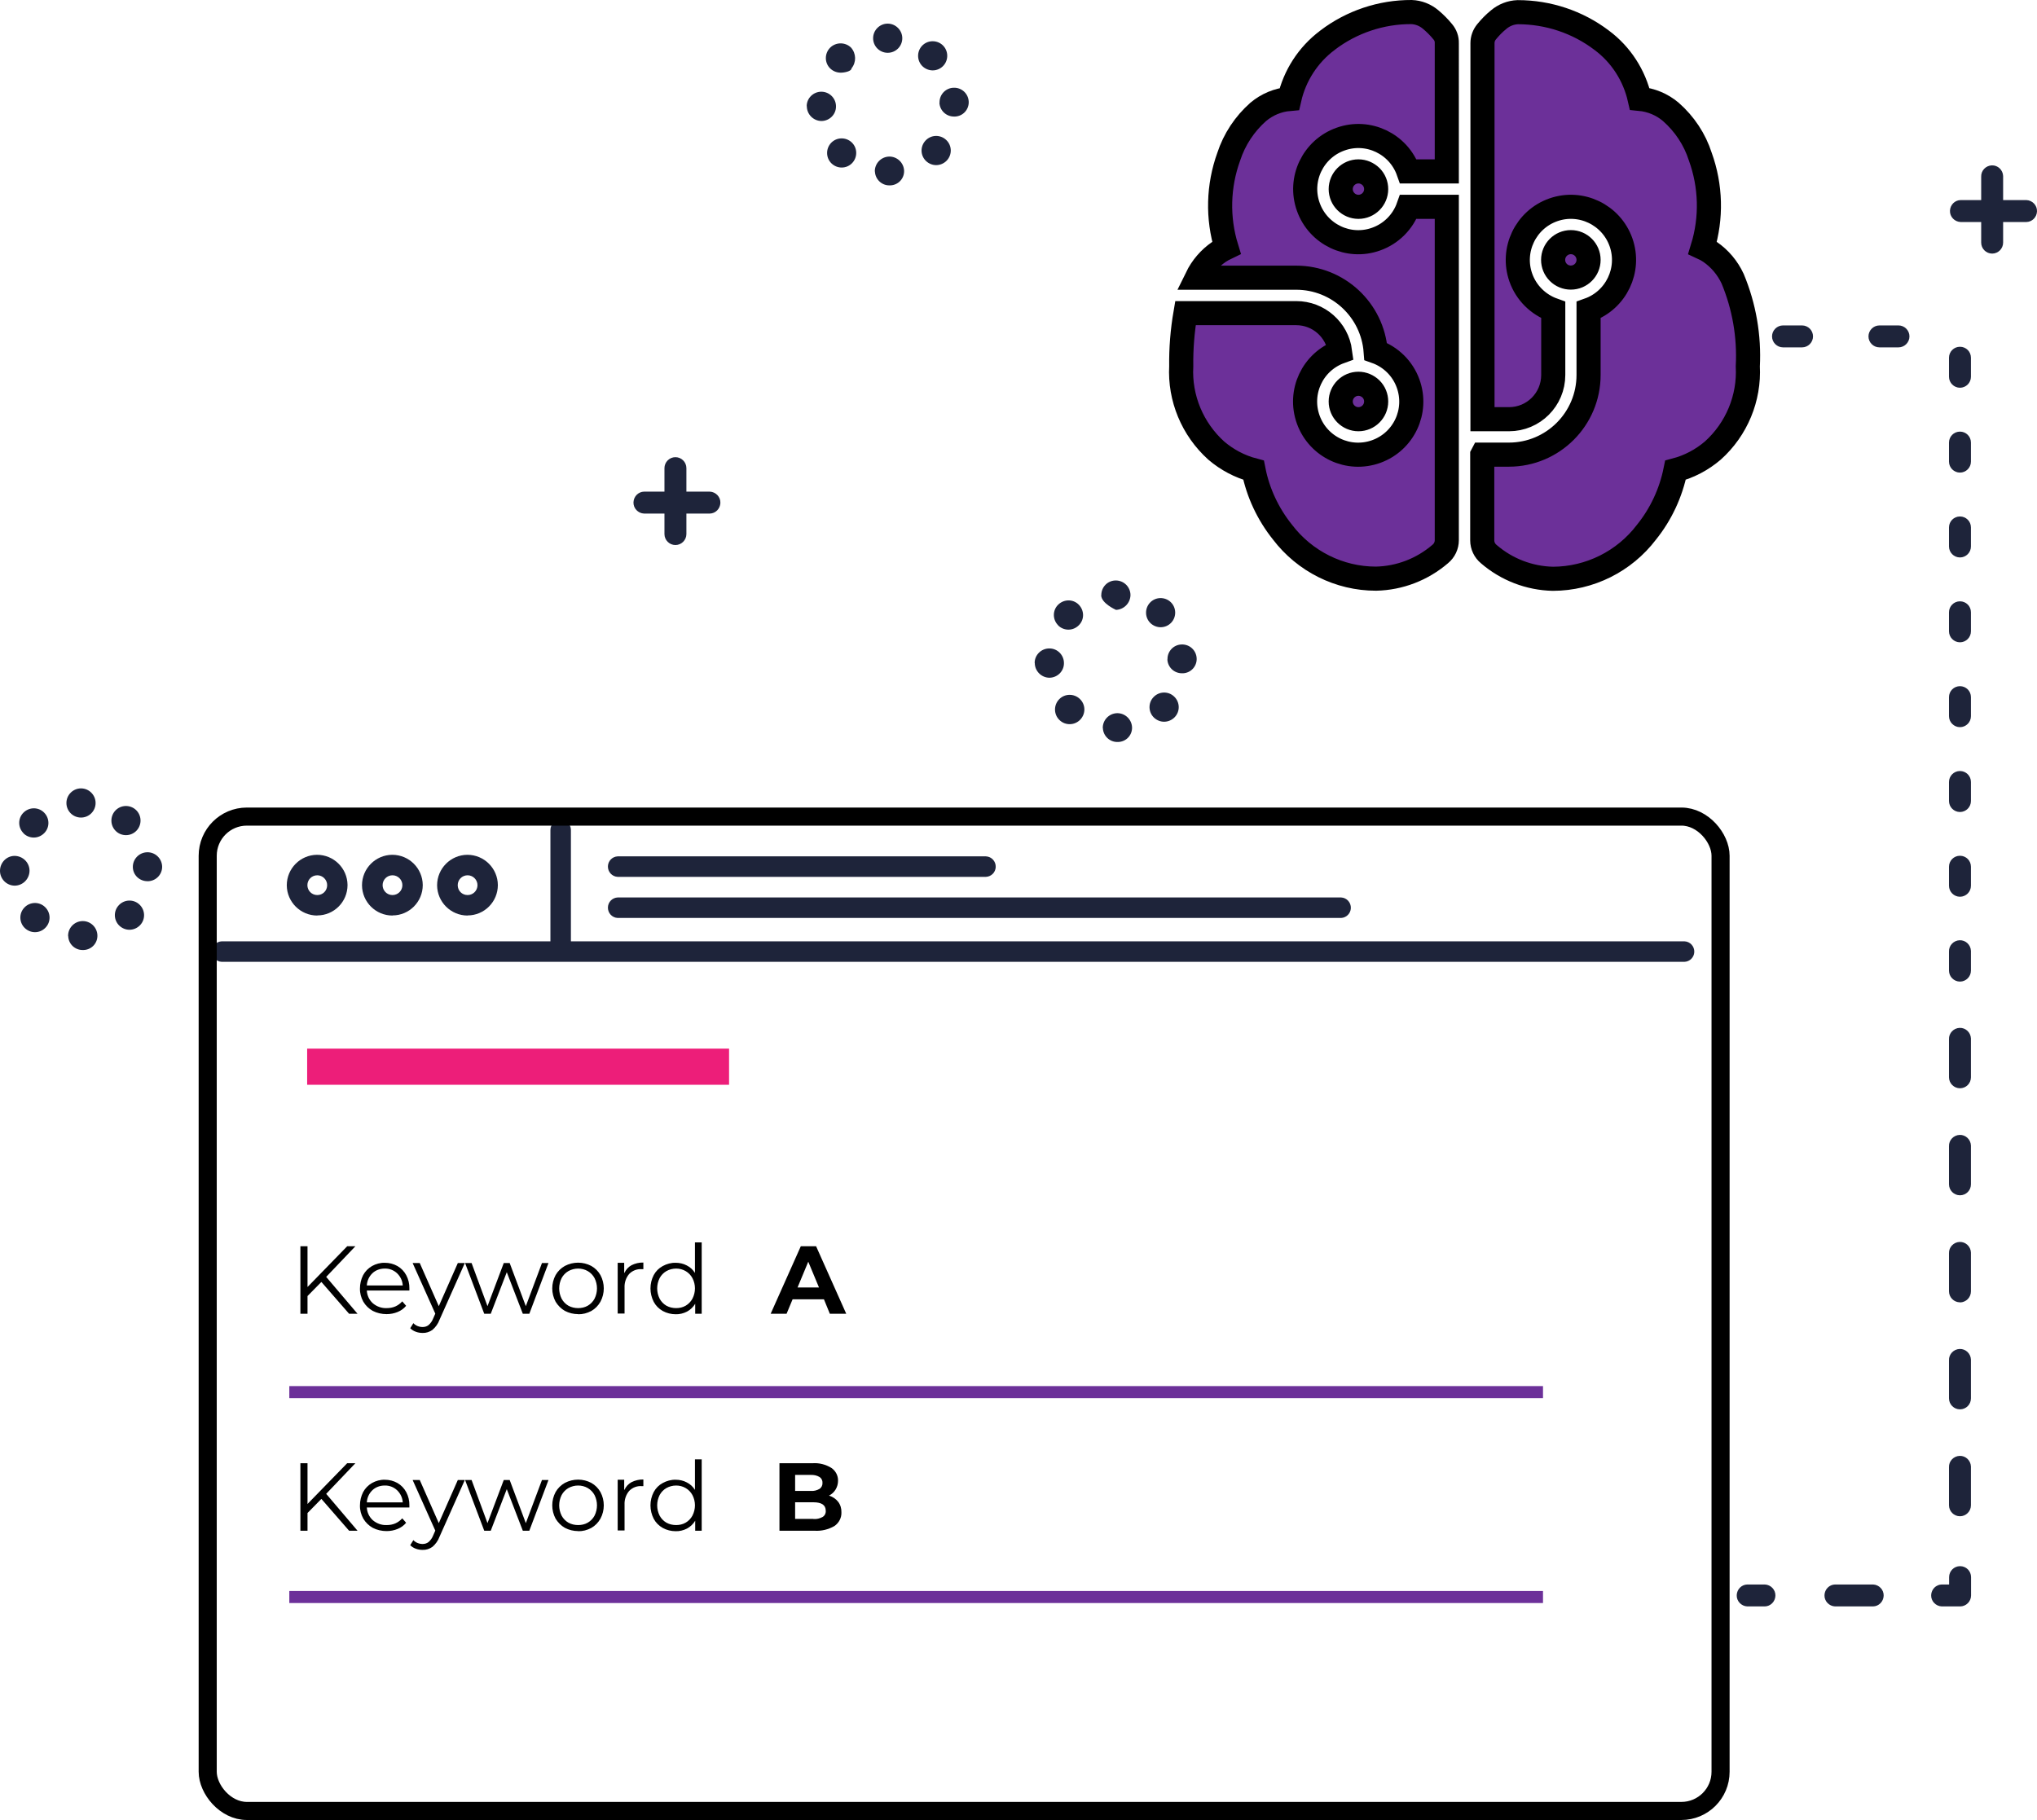 <?xml version="1.0" encoding="UTF-8"?>
<svg id="Layer_2" data-name="Layer 2" xmlns="http://www.w3.org/2000/svg" viewBox="0 0 168.98 151">
  <defs>
    <style>
      .cls-1 {
        fill: none;
        stroke-width: 1.5px;
      }

      .cls-1, .cls-2 {
        stroke: #000;
      }

      .cls-2 {
        stroke-width: 2px;
      }

      .cls-2, .cls-3 {
        fill: #6c3099;
      }

      .cls-4 {
        fill: #1e243a;
      }

      .cls-5 {
        fill: #ed1e79;
      }
    </style>
  </defs>
  <g id="Layer_1-2" data-name="Layer 1">
    <g id="Group_47565" data-name="Group 47565">
      <path id="Path_4644" data-name="Path 4644" class="cls-4" d="M139.74,79.8H18.39c-.47-.02-.83-.42-.81-.89,.02-.44,.37-.79,.81-.81h121.35c.47,.02,.83,.42,.81,.89-.02,.44-.37,.79-.81,.81Z"/>
      <path id="Path_4645" data-name="Path 4645" class="cls-4" d="M46.51,78.95c-.47,0-.85-.38-.85-.85,0,0,0,0,0,0v-9.24c0-.47,.38-.85,.85-.85s.85,.38,.85,.85v9.24c0,.47-.38,.85-.85,.85h0Z"/>
      <path id="Path_4646" data-name="Path 4646" class="cls-4" d="M26.32,75.96c-1.39,0-2.52-1.12-2.53-2.51,0-1.39,1.12-2.52,2.51-2.53,1.39,0,2.52,1.12,2.53,2.51,0,0,0,0,0,0,0,1.39-1.12,2.52-2.51,2.52Zm0-3.34c-.45,0-.82,.36-.82,.82,0,.45,.36,.82,.82,.82s.82-.36,.82-.82c0,0,0,0,0,0,0-.45-.37-.82-.82-.82h0Z"/>
      <path id="Path_4647" data-name="Path 4647" class="cls-4" d="M32.56,75.96c-1.39,0-2.52-1.12-2.53-2.51,0-1.39,1.12-2.52,2.51-2.53,1.39,0,2.52,1.12,2.53,2.51,0,0,0,0,0,0,0,1.39-1.12,2.52-2.51,2.52Zm0-3.34c-.45,0-.82,.36-.82,.82,0,.45,.36,.82,.82,.82,.45,0,.82-.36,.82-.82,0,0,0,0,0,0,0-.45-.37-.82-.82-.82h0Z"/>
      <path id="Path_4648" data-name="Path 4648" class="cls-4" d="M38.79,75.96c-1.39,0-2.52-1.12-2.53-2.51,0-1.39,1.12-2.52,2.51-2.53,1.39,0,2.52,1.12,2.53,2.51,0,0,0,0,0,0,0,1.39-1.12,2.52-2.51,2.52Zm0-3.34c-.45,0-.82,.36-.82,.82s.36,.82,.82,.82c.45,0,.82-.36,.82-.82,0,0,0,0,0,0,0-.45-.37-.82-.82-.82h0Z"/>
      <path id="Path_4649" data-name="Path 4649" class="cls-4" d="M81.79,72.75h-30.55c-.47-.02-.83-.42-.81-.89,.02-.44,.37-.79,.81-.81h30.55c.47,.02,.83,.42,.81,.89-.02,.44-.37,.79-.81,.81Z"/>
      <path id="Path_4650" data-name="Path 4650" class="cls-4" d="M111.25,76.16H51.24c-.47-.02-.83-.42-.81-.89,.02-.44,.37-.79,.81-.81h60.01c.47,.02,.83,.42,.81,.89-.02,.44-.37,.79-.81,.81Z"/>
      <path id="Path_4651" data-name="Path 4651" class="cls-3" d="M128,115H24v1h104v-1Z"/>
      <path id="Path_4652" data-name="Path 4652" class="cls-3" d="M128,132H24v1h104v-1Z"/>
      <path id="Path_4653" data-name="Path 4653" class="cls-4" d="M162.59,81.44c-.5,0-.91-.41-.91-.91v-1.58c-.02-.5,.38-.92,.88-.94,.5-.02,.92,.38,.94,.88,0,.02,0,.04,0,.06v1.58c0,.5-.41,.91-.91,.91Z"/>
      <path id="Path_4654" data-name="Path 4654" class="cls-4" d="M162.59,74.4c-.5,0-.91-.41-.91-.91h0v-1.58c0-.5,.4-.91,.91-.91,.5,0,.91,.4,.91,.91h0v1.58c0,.5-.41,.91-.91,.91h0Z"/>
      <path id="Path_4655" data-name="Path 4655" class="cls-4" d="M162.59,67.37c-.5,0-.91-.41-.91-.91h0v-1.58c0-.5,.4-.91,.91-.91,.5,0,.91,.4,.91,.91h0v1.58c0,.5-.41,.91-.91,.91h0Z"/>
      <path id="Path_4656" data-name="Path 4656" class="cls-4" d="M162.59,60.33c-.5,0-.91-.41-.91-.91h0v-1.58c0-.5,.4-.91,.91-.91,.5,0,.91,.4,.91,.91h0v1.58c0,.5-.41,.91-.91,.91h0Z"/>
      <path id="Path_4657" data-name="Path 4657" class="cls-4" d="M162.59,53.29c-.5,0-.91-.41-.91-.91v-1.58c0-.5,.4-.91,.91-.91,.5,0,.91,.4,.91,.91h0v1.58c0,.5-.41,.91-.91,.91Z"/>
      <path id="Path_4658" data-name="Path 4658" class="cls-4" d="M162.59,46.25c-.5,0-.91-.41-.91-.91v-1.58c0-.5,.4-.91,.91-.91,.5,0,.91,.4,.91,.91h0v1.58c0,.5-.41,.91-.91,.91Z"/>
      <path id="Path_4659" data-name="Path 4659" class="cls-4" d="M162.59,39.21c-.5,0-.91-.41-.91-.91h0v-1.58c0-.5,.4-.91,.91-.91,.5,0,.91,.4,.91,.91h0v1.58c0,.5-.41,.91-.91,.91Z"/>
      <path id="Path_4660" data-name="Path 4660" class="cls-4" d="M162.59,32.17c-.5,0-.91-.41-.91-.91h0v-1.58c0-.5,.4-.91,.91-.91,.5,0,.91,.4,.91,.91h0v1.58c0,.5-.41,.91-.91,.91,0,0,0,0,0,0Z"/>
      <path id="Path_4661" data-name="Path 4661" class="cls-4" d="M158.4,27.91c0,.5-.41,.91-.91,.91h-1.58c-.5,0-.91-.41-.91-.91s.41-.91,.91-.91h1.58c.5,0,.91,.41,.91,.91Z"/>
      <path id="Path_4662" data-name="Path 4662" class="cls-4" d="M150.4,27.91c0,.5-.41,.91-.91,.91h-1.58c-.5,0-.91-.41-.91-.91s.41-.91,.91-.91h1.58c.5,0,.91,.41,.91,.91Z"/>
      <path id="Path_4663" data-name="Path 4663" class="cls-4" d="M162.59,125.8c-.5,0-.91-.41-.91-.91v-3.16c-.02-.5,.38-.92,.88-.94,.5-.02,.92,.38,.94,.88,0,.02,0,.04,0,.06v3.16c0,.5-.41,.91-.91,.91Zm0-8.87c-.5,0-.91-.41-.91-.91v-3.16c-.02-.5,.38-.92,.88-.94,.5-.02,.92,.38,.94,.88,0,.02,0,.04,0,.06v3.16c0,.5-.4,.91-.91,.91,0,0,0,0,0,0h0Zm0-8.88c-.5,0-.91-.41-.91-.91v-3.16c-.02-.5,.38-.92,.88-.94,.5-.02,.92,.38,.94,.88,0,.02,0,.04,0,.06v3.16c0,.5-.4,.91-.91,.92,0,0,0,0,0,0h0Zm0-8.88c-.5,0-.91-.41-.91-.91v-3.16c-.02-.5,.38-.92,.88-.94,.5-.02,.92,.38,.94,.88,0,.02,0,.04,0,.06v3.16c0,.5-.4,.91-.91,.91,0,0,0,0,0,0h0Zm0-8.88c-.5,0-.91-.41-.91-.91v-3.16c-.02-.5,.38-.92,.88-.94,.5-.02,.92,.38,.94,.88,0,.02,0,.04,0,.06v3.16c0,.5-.4,.91-.91,.91,0,0,0,0,0,0h0Z"/>
      <path id="Path_4664" data-name="Path 4664" class="cls-4" d="M162.59,133.28h-1.51c-.5-.02-.9-.44-.88-.94,.02-.48,.4-.87,.88-.88h.61v-.61c0-.5,.4-.91,.91-.91,.5,0,.91,.4,.91,.91h0v1.52c0,.5-.41,.91-.91,.91Z"/>
      <path id="Path_4665" data-name="Path 4665" class="cls-4" d="M155.38,133.28h-3.15c-.5-.02-.9-.44-.88-.94,.02-.48,.4-.87,.88-.88h3.15c.5,.02,.9,.44,.88,.94-.02,.48-.4,.87-.88,.88Z"/>
      <path id="Path_4666" data-name="Path 4666" class="cls-4" d="M146.4,133.28h-1.45c-.5-.02-.9-.44-.88-.94,.02-.48,.4-.87,.88-.88h1.45c.5,.02,.9,.44,.88,.94-.02,.48-.4,.87-.88,.88Z"/>
      <path id="Path_4667" data-name="Path 4667" class="cls-4" d="M56.03,45.22c-.5,0-.91-.41-.91-.91v-5.47c0-.5,.41-.91,.91-.91s.91,.41,.91,.91v5.47c0,.5-.41,.91-.91,.91Z"/>
      <path id="Path_4668" data-name="Path 4668" class="cls-4" d="M58.88,42.61h-5.45c-.5-.02-.9-.44-.88-.94,.02-.48,.4-.87,.88-.88h5.45c.5,.02,.9,.44,.88,.94-.02,.48-.4,.87-.88,.88Z"/>
      <path id="Path_4669" data-name="Path 4669" class="cls-4" d="M165.26,21.04c-.5,0-.91-.41-.91-.91v-5.47c-.02-.5,.38-.92,.88-.94,.5-.02,.92,.38,.94,.88,0,.02,0,.04,0,.06v5.47c0,.5-.41,.91-.91,.91h0Z"/>
      <path id="Path_4670" data-name="Path 4670" class="cls-4" d="M168.1,18.42h-5.46c-.5-.02-.9-.44-.88-.94,.02-.48,.4-.87,.88-.88h5.46c.5,.02,.9,.44,.88,.94-.02,.48-.4,.87-.88,.88Z"/>
      <path id="Path_4671" data-name="Path 4671" class="cls-4" d="M72.57,14.23c-.01-.67,.52-1.22,1.19-1.24,.66-.01,1.21,.51,1.24,1.17,.02,.66-.49,1.2-1.15,1.22-.01,0-.02,0-.03,0h-.03c-.65,.01-1.19-.51-1.21-1.16Zm-3.59-.67c-.48-.46-.49-1.23-.03-1.71,.46-.48,1.23-.49,1.71-.03,.48,.46,.49,1.23,.03,1.71-.23,.24-.54,.37-.87,.37-.31,0-.61-.12-.84-.34Zm7.85-.19c-.49-.46-.51-1.22-.05-1.71,.46-.49,1.22-.51,1.71-.05s.51,1.22,.05,1.71c-.23,.24-.55,.38-.88,.38-.31,0-.6-.12-.83-.33Zm-9.91-4.56c0-.67,.56-1.21,1.23-1.2s1.21,.56,1.2,1.23c0,.66-.54,1.19-1.2,1.2h-.01c-.67-.01-1.21-.56-1.21-1.23h0Zm11.02-.29c-.02-.67,.51-1.23,1.18-1.24,.66-.02,1.21,.49,1.24,1.15,.03,.65-.47,1.21-1.13,1.24-.01,0-.03,0-.04,0h-.05c-.65,0-1.18-.5-1.21-1.15h0Zm-9.07-2.84c-.48-.47-.48-1.24-.01-1.72,.48-.48,1.26-.48,1.74-.01,.43,.49,.45,1.21,.04,1.72,0,.24-.58,.36-.89,.36-.33,0-.64-.12-.88-.35h0Zm7.68-.16c-.49-.45-.52-1.22-.07-1.71,.45-.49,1.22-.52,1.71-.07s.52,1.22,.07,1.71c-.23,.25-.55,.39-.89,.39-.3,0-.6-.12-.82-.32Zm-4.12-2.35c0-.67,.55-1.21,1.21-1.21s1.21,.55,1.21,1.21c0,.67-.54,1.21-1.21,1.21-.67,0-1.21-.54-1.21-1.21h0Z"/>
      <path id="Path_4672" data-name="Path 4672" class="cls-4" d="M91.48,60.41c-.01-.67,.52-1.22,1.19-1.24,.66-.01,1.21,.51,1.24,1.17,.02,.66-.49,1.2-1.15,1.22-.01,0-.02,0-.03,0h-.03c-.65,.01-1.19-.51-1.21-1.16h0Zm-3.59-.67c-.48-.46-.5-1.23-.03-1.72,.46-.48,1.23-.5,1.72-.03s.5,1.23,.03,1.72c0,0,0,0,0,0-.46,.48-1.23,.5-1.71,.04,0,0,0,0,0,0Zm7.85-.19c-.49-.46-.51-1.23-.05-1.71,.46-.49,1.23-.51,1.71-.05,.49,.46,.51,1.23,.05,1.71-.23,.24-.55,.38-.88,.38-.31,0-.6-.12-.83-.33Zm-9.91-4.55c0-.67,.56-1.21,1.23-1.2,.67,0,1.21,.56,1.2,1.23,0,.66-.54,1.19-1.2,1.2h-.01c-.67-.01-1.21-.56-1.21-1.23h0Zm11.02-.29c-.02-.67,.51-1.23,1.18-1.24,.66-.02,1.21,.49,1.24,1.15,.03,.65-.47,1.21-1.13,1.24-.01,0-.03,0-.04,0h-.05c-.65,0-1.18-.5-1.21-1.15h0Zm-9.07-2.83c-.47-.47-.48-1.24,0-1.71s1.24-.48,1.71,0,.48,1.24,0,1.71c-.23,.23-.54,.36-.86,.36-.32,0-.63-.13-.85-.35Zm7.68-.16c-.49-.45-.52-1.22-.07-1.71,.45-.49,1.22-.52,1.71-.07,.49,.45,.52,1.22,.07,1.71-.23,.25-.55,.39-.89,.39-.3,0-.6-.12-.82-.32h0Zm-4.1-2.35c0-.67,.53-1.21,1.2-1.21,0,0,0,0,0,0,.67,0,1.22,.54,1.22,1.22-.02,.66-.54,1.19-1.2,1.22,0,0-1.23-.54-1.23-1.22h0Z"/>
      <path id="Path_4673" data-name="Path 4673" class="cls-4" d="M5.65,77.67c-.02-.67,.51-1.23,1.18-1.25,.67-.02,1.23,.51,1.25,1.18h0c.02,.66-.49,1.2-1.15,1.22-.01,0-.02,0-.03,0h-.03c-.65,.01-1.19-.5-1.21-1.15Zm-3.59-.67c-.48-.46-.5-1.23-.03-1.71,.46-.48,1.23-.5,1.71-.03,.48,.46,.5,1.23,.03,1.71-.23,.24-.54,.37-.87,.37-.31,0-.61-.12-.84-.34Zm7.85-.19c-.49-.46-.51-1.23-.05-1.71,.46-.49,1.23-.51,1.71-.05,.49,.46,.51,1.23,.05,1.71-.23,.24-.55,.38-.88,.38-.31,0-.6-.12-.83-.33ZM0,72.25c0-.67,.53-1.23,1.2-1.24,.68,0,1.24,.54,1.25,1.22,0,.68-.54,1.24-1.22,1.25h-.02c-.67-.01-1.21-.56-1.21-1.23H0Zm11.02-.29c-.02-.67,.51-1.23,1.18-1.25,.66-.02,1.21,.49,1.25,1.15,.03,.65-.47,1.21-1.13,1.25-.01,0-.03,0-.04,0h-.05c-.65,0-1.19-.5-1.21-1.15h0Zm-9.07-2.83c-.47-.47-.48-1.24,0-1.71,.47-.47,1.24-.48,1.71,0,.47,.47,.48,1.24,0,1.71-.23,.23-.54,.36-.86,.36-.32,0-.63-.13-.85-.35Zm7.68-.16c-.49-.45-.52-1.22-.07-1.71s1.22-.52,1.71-.07c.49,.45,.52,1.22,.07,1.71-.23,.25-.55,.39-.89,.39-.3,0-.6-.11-.82-.32Zm-4.12-2.35c0-.67,.55-1.21,1.21-1.21,.67,0,1.21,.55,1.21,1.21,0,.67-.54,1.21-1.21,1.21-.67,0-1.21-.54-1.21-1.21Z"/>
      <rect id="Rectangle_20" data-name="Rectangle 20" class="cls-1" x="17.23" y="67.75" width="125.5" height="82.5" rx="3.25" ry="3.25"/>
      <path id="Path_4674" data-name="Path 4674" d="M68.35,107.8h-2.6l-.5,1.2h-1.32l2.5-5.6h1.27l2.5,5.6h-1.36l-.49-1.2Zm-.41-.98l-.89-2.14-.89,2.14h1.78Z"/>
      <path id="Path_4675" data-name="Path 4675" d="M26.65,106.37l-1.14,1.16v1.47h-.59v-5.6h.59v3.38l3.29-3.38h.68l-2.42,2.54,2.6,3.06h-.7l-2.29-2.63Zm7.3,.7h-3.52c.02,.41,.2,.79,.5,1.06,.32,.27,.73,.42,1.15,.4,.25,0,.49-.04,.72-.14,.22-.1,.41-.24,.57-.42l.32,.37c-.19,.23-.43,.4-.7,.51-.29,.12-.6,.18-.92,.18-.4,0-.8-.09-1.15-.27-.32-.18-.59-.44-.78-.76-.19-.34-.29-.72-.28-1.1,0-.38,.09-.76,.26-1.1,.17-.32,.43-.58,.74-.76,.32-.18,.69-.28,1.06-.27,.37,0,.73,.09,1.05,.27,.31,.18,.56,.44,.73,.76,.18,.34,.27,.72,.26,1.1v.17Zm-2.04-1.82c-.38,0-.75,.13-1.02,.39-.28,.27-.44,.63-.46,1.01h2.98c-.02-.38-.19-.74-.47-1.01-.28-.26-.64-.4-1.02-.39h0Zm6.65-.46l-2.1,4.71c-.12,.33-.33,.62-.59,.84-.24,.17-.52,.26-.81,.25-.19,0-.39-.03-.57-.1-.17-.06-.33-.16-.46-.29l.26-.42c.2,.21,.48,.32,.77,.32,.18,0,.35-.05,.49-.16,.17-.15,.3-.33,.38-.54l.18-.41-1.88-4.2h.59l1.58,3.58,1.58-3.58h.56Zm6.94,0l-1.59,4.21h-.54l-1.33-3.45-1.33,3.45h-.54l-1.59-4.21h.54l1.32,3.58,1.35-3.58h.49l1.34,3.58,1.34-3.58h.52Zm2.46,4.24c-.38,0-.76-.09-1.1-.27-.32-.18-.58-.45-.77-.76-.37-.69-.37-1.52,0-2.21,.18-.32,.45-.58,.77-.76,.69-.36,1.51-.36,2.19,0,.32,.18,.58,.44,.76,.76,.37,.69,.37,1.52,0,2.21-.18,.32-.44,.59-.76,.77-.34,.18-.71,.28-1.1,.27h0Zm0-.5c.28,0,.56-.06,.8-.2,.24-.14,.43-.34,.56-.58,.27-.54,.27-1.17,0-1.71-.13-.24-.32-.44-.56-.58-.24-.14-.52-.21-.8-.21-.28,0-.56,.07-.81,.21-.24,.14-.43,.34-.56,.58-.27,.54-.27,1.17,0,1.71,.13,.24,.32,.44,.56,.58,.25,.14,.53,.2,.81,.2Zm3.84-2.92c.12-.27,.33-.5,.59-.64,.3-.15,.64-.23,.98-.22v.55h-.14c-.39-.03-.77,.12-1.04,.4-.27,.32-.4,.73-.38,1.14v2.14h-.57v-4.21h.54v.82Zm6.41-2.55v5.94h-.54v-.83c-.16,.27-.4,.5-.68,.65-.29,.15-.62,.23-.94,.22-.37,0-.74-.09-1.07-.27-.32-.18-.58-.44-.75-.76-.36-.7-.36-1.53,0-2.22,.17-.32,.43-.58,.75-.75,.33-.18,.7-.28,1.07-.27,.32,0,.64,.07,.92,.22,.28,.14,.51,.35,.68,.62v-2.53h.57Zm-2.12,5.47c.28,0,.55-.06,.79-.2,.24-.14,.43-.34,.56-.58,.28-.54,.28-1.18,0-1.71-.13-.24-.32-.44-.56-.58-.24-.14-.51-.21-.79-.21-.28,0-.56,.07-.81,.21-.24,.14-.43,.34-.56,.58-.27,.54-.27,1.17,0,1.71,.13,.24,.32,.44,.56,.58,.25,.14,.53,.2,.81,.2Z"/>
      <path id="Path_4676" data-name="Path 4676" d="M26.65,124.37l-1.14,1.16v1.47h-.59v-5.6h.59v3.38l3.29-3.38h.68l-2.42,2.54,2.6,3.06h-.7l-2.29-2.63Zm7.3,.7h-3.52c.02,.41,.2,.79,.5,1.06,.32,.27,.73,.42,1.15,.4,.25,0,.49-.04,.72-.14,.22-.1,.41-.24,.57-.42l.32,.37c-.19,.23-.43,.4-.7,.51-.29,.12-.6,.18-.92,.18-.4,0-.8-.09-1.15-.27-.32-.18-.59-.44-.78-.76-.19-.34-.29-.72-.28-1.1,0-.38,.09-.76,.26-1.1,.17-.32,.43-.58,.74-.76,.32-.18,.69-.28,1.06-.27,.37,0,.73,.09,1.05,.27,.31,.18,.56,.44,.73,.76,.18,.34,.27,.72,.26,1.1v.17Zm-2.04-1.82c-.38,0-.75,.13-1.02,.39-.28,.27-.44,.63-.46,1.01h2.98c-.02-.38-.19-.74-.47-1.01-.28-.26-.64-.4-1.02-.39h0Zm6.65-.46l-2.1,4.71c-.12,.33-.33,.62-.59,.84-.24,.17-.52,.26-.81,.25-.19,0-.39-.03-.57-.1-.17-.06-.33-.16-.46-.29l.26-.42c.2,.21,.48,.32,.77,.32,.18,0,.35-.05,.49-.16,.17-.15,.3-.33,.38-.54l.18-.41-1.88-4.2h.59l1.58,3.58,1.58-3.58h.56Zm6.94,0l-1.59,4.21h-.54l-1.33-3.45-1.33,3.45h-.54l-1.59-4.21h.54l1.32,3.58,1.35-3.58h.49l1.34,3.58,1.34-3.58h.52Zm2.46,4.24c-.38,0-.76-.09-1.1-.27-.32-.18-.58-.45-.77-.76-.37-.69-.37-1.52,0-2.21,.18-.32,.45-.58,.77-.76,.69-.36,1.51-.36,2.19,0,.32,.18,.58,.44,.76,.76,.37,.69,.37,1.52,0,2.21-.18,.32-.44,.59-.76,.77-.34,.18-.71,.28-1.1,.27h0Zm0-.5c.28,0,.56-.06,.8-.2,.24-.14,.43-.34,.56-.58,.27-.54,.27-1.17,0-1.71-.13-.24-.32-.44-.56-.58-.24-.14-.52-.21-.8-.21-.28,0-.56,.07-.81,.21-.24,.14-.43,.34-.56,.58-.27,.54-.27,1.17,0,1.71,.13,.24,.32,.44,.56,.58,.25,.14,.53,.2,.81,.2Zm3.84-2.92c.12-.27,.33-.5,.59-.64,.3-.15,.64-.23,.98-.22v.55h-.14c-.39-.03-.77,.12-1.04,.4-.27,.32-.4,.73-.38,1.14v2.14h-.57v-4.21h.54v.82Zm6.41-2.55v5.94h-.54v-.83c-.16,.27-.4,.5-.68,.65-.29,.15-.62,.23-.94,.22-.37,0-.74-.09-1.07-.27-.32-.18-.58-.44-.75-.76-.36-.7-.36-1.53,0-2.22,.17-.32,.43-.58,.75-.75,.33-.18,.7-.28,1.07-.27,.32,0,.64,.07,.92,.22,.28,.14,.51,.35,.68,.62v-2.53h.57Zm-2.12,5.47c.28,0,.55-.06,.79-.2,.24-.14,.43-.34,.56-.58,.28-.54,.28-1.18,0-1.71-.13-.24-.32-.44-.56-.58-.24-.14-.51-.21-.79-.21-.28,0-.56,.07-.81,.21-.24,.14-.43,.34-.56,.58-.27,.54-.27,1.17,0,1.71,.13,.24,.32,.44,.56,.58,.25,.14,.53,.2,.81,.2Z"/>
      <path id="Path_4677" data-name="Path 4677" d="M68.78,124.09c.3,.09,.56,.27,.75,.51,.19,.25,.28,.56,.27,.87,.02,.45-.2,.88-.58,1.14-.5,.29-1.08,.43-1.66,.39h-2.9v-5.6h2.74c.55-.04,1.1,.1,1.57,.39,.35,.24,.56,.64,.55,1.06,0,.52-.28,1-.74,1.23Zm-2.82-1.71v1.32h1.29c.25,.02,.51-.04,.73-.17,.17-.11,.26-.3,.25-.5,.01-.2-.08-.38-.25-.49-.22-.13-.47-.18-.73-.17h-1.29Zm1.51,3.65c.27,.02,.53-.04,.77-.17,.18-.11,.28-.31,.26-.52,0-.47-.34-.7-1.03-.7h-1.51v1.38h1.51Z"/>
      <path id="Path_4678" data-name="Path 4678" class="cls-5" d="M60.48,87H25.48v3H60.48v-3Z"/>
      <path id="Path_4679" data-name="Path 4679" class="cls-2" d="M110.13,3.33c2-1.52,4.45-2.34,6.96-2.33,.58,.02,1.14,.24,1.59,.62,.37,.31,.71,.65,1.01,1.02,.22,.26,.34,.59,.33,.93V14.22h-3.19c-.81-2.29-3.33-3.5-5.62-2.68-2.29,.81-3.5,3.33-2.68,5.62,.81,2.29,3.33,3.5,5.62,2.68,1.25-.44,2.24-1.43,2.68-2.68h3.19v27.66c0,.44-.2,.86-.54,1.14-1.49,1.28-3.37,2.01-5.34,2.05-3.04,0-5.91-1.44-7.75-3.86-1.2-1.5-2.03-3.26-2.4-5.14-1.14-.3-2.2-.86-3.1-1.63-1.97-1.78-3.04-4.35-2.9-6.99-.02-1.48,.1-2.95,.35-4.41h9.19c1.85,0,3.4,1.37,3.64,3.2-2.29,.83-3.47,3.35-2.64,5.64,.83,2.29,3.35,3.47,5.64,2.64s3.47-3.35,2.64-5.64c-.45-1.25-1.44-2.22-2.69-2.66-.26-3.45-3.13-6.12-6.59-6.12h-8.25c.42-.86,1.05-1.6,1.84-2.14,.2-.13,.41-.25,.62-.35-.76-2.47-.69-5.12,.19-7.55,.47-1.44,1.32-2.72,2.45-3.72,.73-.61,1.63-.99,2.58-1.07,.44-1.94,1.56-3.67,3.15-4.86h0Zm12.84,34.39h2.2c3.65,0,6.61-2.96,6.61-6.61v-5.39c2.29-.81,3.5-3.33,2.69-5.62-.81-2.29-3.33-3.5-5.62-2.69-2.29,.81-3.5,3.33-2.69,5.62,.44,1.25,1.43,2.24,2.69,2.69v5.39c0,2.03-1.64,3.67-3.67,3.67h-2.2V3.58c0-.34,.12-.67,.33-.93,.3-.37,.64-.72,1.01-1.02,.45-.38,1.01-.6,1.59-.62,2.51,0,4.96,.81,6.96,2.33,1.6,1.19,2.71,2.92,3.15,4.86,.95,.09,1.85,.46,2.58,1.08,1.14,1,1.99,2.28,2.45,3.72,.88,2.43,.95,5.08,.19,7.55,.22,.1,.42,.22,.62,.35,.81,.56,1.45,1.32,1.87,2.22,.96,2.3,1.39,4.78,1.26,7.27,.14,2.65-.93,5.22-2.9,6.99-.9,.77-1.96,1.33-3.1,1.63-.38,1.88-1.2,3.65-2.41,5.15-1.84,2.42-4.71,3.85-7.75,3.86-1.96-.04-3.85-.77-5.33-2.05-.34-.28-.54-.7-.54-1.14v-7.09h0Zm-10.28-23.5c-.81,0-1.47,.66-1.47,1.47,0,.81,.66,1.47,1.47,1.47,.81,0,1.47-.66,1.47-1.47,0-.39-.15-.76-.43-1.04-.28-.27-.65-.43-1.04-.43h0Zm0,17.62c-.81,0-1.47,.66-1.47,1.47,0,.81,.66,1.47,1.47,1.47s1.47-.66,1.47-1.47c0-.39-.15-.76-.43-1.04-.28-.27-.65-.43-1.04-.43h0Zm17.62-8.81c.81,0,1.47-.66,1.47-1.47,0-.81-.66-1.47-1.47-1.47-.81,0-1.47,.66-1.47,1.47,0,.39,.15,.76,.43,1.04,.28,.28,.65,.43,1.04,.43h0Z"/>
    </g>
  </g>
</svg>